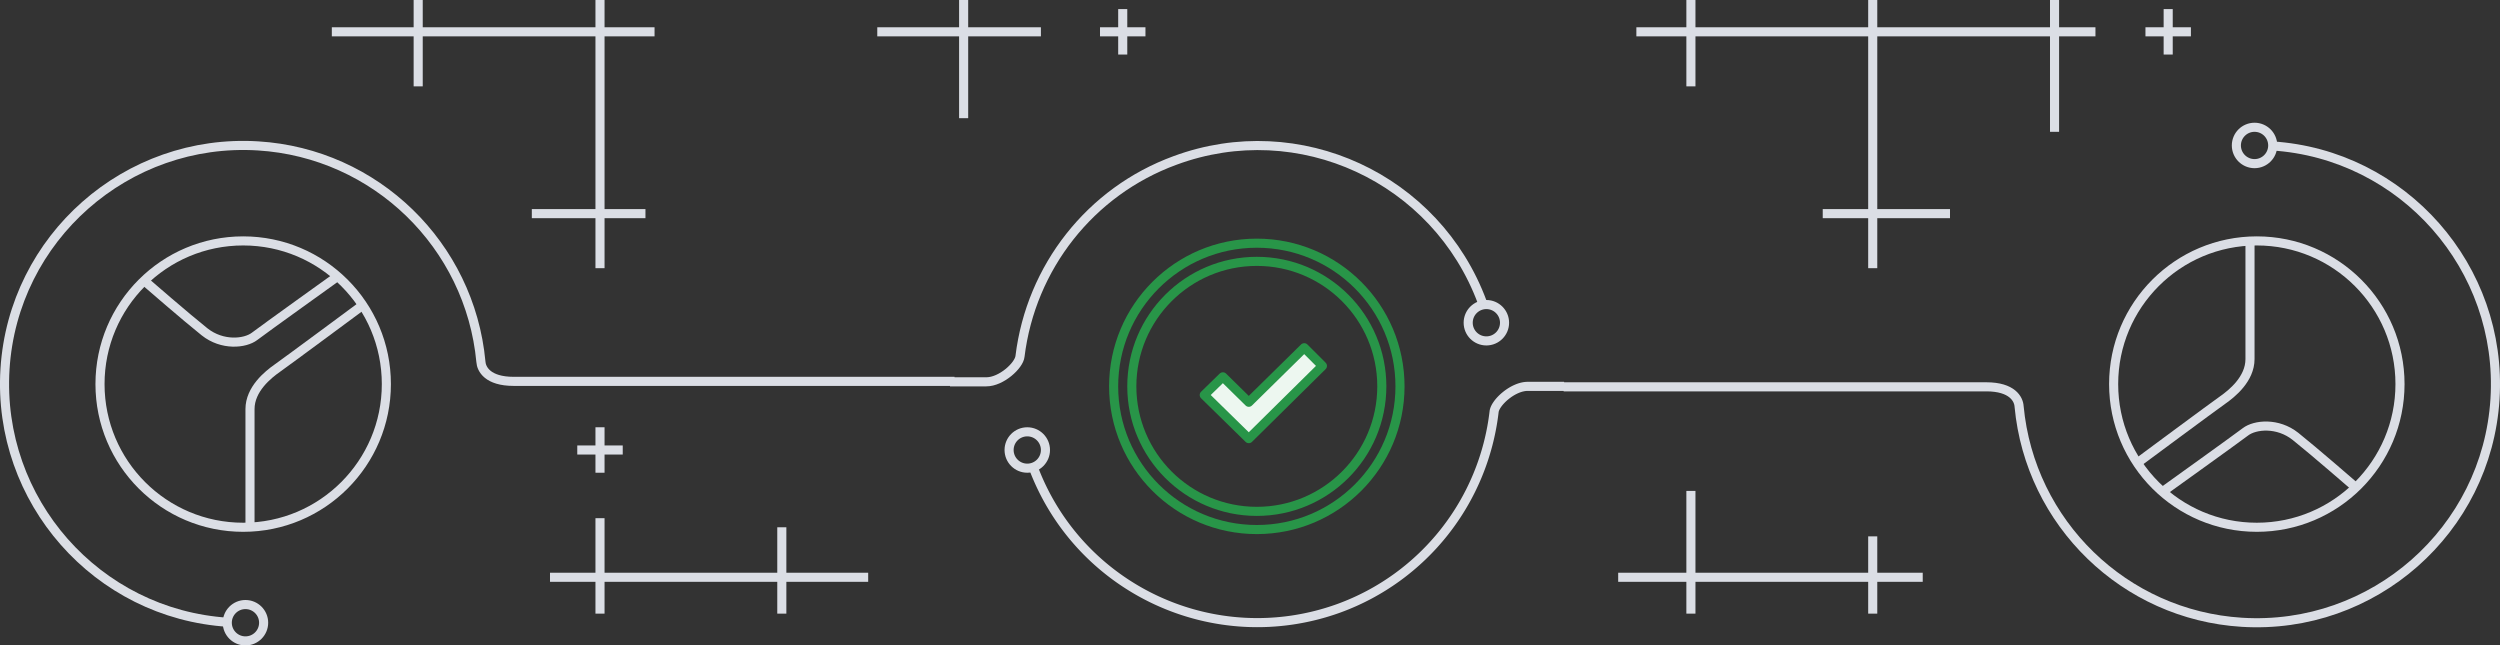<svg version="1.1" id="Слой_1" xmlns="http://www.w3.org/2000/svg" x="0" y="0" viewBox="0 0 550 142" xml:space="preserve"><rect x="0" y="0" width="550" height="142" fill="#333333" stroke="none"/><g id="images" transform="translate(-404 -340)"><g id="Группа_4_копия_3" fill="none"><path id="Эллипс_2047_копия_4" stroke="#DBDEE5" stroke-width="2" d="M454.2 476.9c-28.9-1.8-50.9-26.8-49.1-55.7 1.8-28.9 26.8-50.9 55.7-49.1 25.8 1.6 46.6 21.8 49 47.5.1 1.6 1.5 4.3 7.2 4.3h97"/><g id="Эллипс_2050" transform="translate(453 472)"><circle cx="5" cy="5" r="5"/><circle stroke="#DBDEE5" stroke-width="2" cx="5" cy="5" r="4"/></g><g id="Эллипс_2047_копия" transform="translate(425 392)"><circle cx="32.5" cy="32.5" r="32.5"/><circle stroke="#DBDEE5" stroke-width="2" cx="32.5" cy="32.5" r="31.5"/></g><path id="Фигура_1007" stroke="#DBDEE5" stroke-width="2" d="M484 407s-17 12.6-19 14-6 4.6-6 9v26"/><path id="Фигура_1008" stroke="#DBDEE5" stroke-width="2" d="M478 401s-15.9 11.4-18 13-7.1 2.1-11-1-13-11-13-11"/></g><g id="Группа_4_копия_4" fill="none"><path id="Эллипс_2047_копия_4-2" stroke="#DBDEE5" stroke-width="2" d="M903.8 372.1c28.9 1.8 50.9 26.8 49.1 55.7-1.8 28.9-26.8 50.9-55.7 49.1-25.8-1.6-46.6-21.8-49-47.5-.1-1.6-1.5-4.3-7.2-4.3h-93"/><g id="Эллипс_2050-2" transform="translate(895 367)"><circle cx="5" cy="5" r="5"/><circle stroke="#DBDEE5" stroke-width="2" cx="5" cy="5" r="4"/></g><g id="Эллипс_2047_копия-2" transform="translate(868 392)"><circle cx="32.5" cy="32.5" r="32.5"/><circle stroke="#DBDEE5" stroke-width="2" cx="32.5" cy="32.5" r="31.5"/></g><path id="Фигура_1007-2" stroke="#DBDEE5" stroke-width="2" d="M874 442s17-12.6 19-14 6-4.6 6-9v-26"/><path id="Фигура_1008-2" stroke="#DBDEE5" stroke-width="2" d="M880 448s15.9-11.4 18-13 7.1-2.1 11 1 13 11 13 11"/></g><g id="Группа_4"><path id="Эллипс_2047_копия_5" fill="none" stroke="#DBDEE5" stroke-width="2" d="M631.2 442.5c10 27.2 40.1 41.2 67.4 31.3a52.47 52.47 0 0034.1-43.2c.2-2 4.1-5.6 7.4-5.6h8"/><path id="Эллипс_2047_копия_6" fill="none" stroke="#DBDEE5" stroke-width="2" d="M730.1 406.5c-10.1-27.3-40.3-41.3-67.6-31.2-18.6 6.8-31.7 23.5-34.1 43.1-.2 2-4.1 5.6-7.4 5.6h-8"/><g id="Эллипс_2050_копия" transform="translate(726 406)" fill="none"><circle cx="5" cy="5" r="5"/><circle stroke="#DBDEE5" stroke-width="2" cx="5" cy="5" r="4"/></g><g id="Эллипс_2050_копия_2" transform="translate(625 434)" fill="none"><circle cx="5" cy="5" r="5"/><circle stroke="#DBDEE5" stroke-width="2" cx="5" cy="5" r="4"/></g><g id="Эллипс_2047_копия_3" transform="translate(649.168 392.5)" fill="none"><circle cx="31.332" cy="32.5" r="32.5"/><circle stroke="#289548" stroke-width="2" cx="31.332" cy="32.5" r="31.5"/></g><path id="check_копия_6" fill="#EDF7F0" stroke="#289548" stroke-width="2" stroke-linejoin="round" d="M690.932 416.5l-12.2 12-5.7-5.6-4.1 4 9.8 9.6 16.2-16-4-4z"/><g id="Эллипс_2047_копия_3-2" transform="translate(653.168 396.5)" fill="none"><circle cx="27.332" cy="28.5" r="28.5"/><circle stroke="#289548" stroke-width="2" cx="27.332" cy="28.5" r="27.5"/></g></g><path id="Прямоугольник_21" fill="#DBDEE5" d="M815 475v-7h-38v7h-2v-7h-15v-2h15v-18h2v18h38v-8h2v8h10v2h-10v7h-2zm-240 0v-7h-38v7h-2v-7h-10v-2h10v-12h2v12h38v-10h2v10h18v2h-18v7h-2zm-40-31v-4h-4v-2h4v-4h2v4h4v2h-4v4h-2zm280-45v-11h-10v-2h10v-38h-38v11h-2v-11h-11v-2h11v-6h2v6h38v-6h2v6h38v-6h2v6h8v2h-8v21h-2v-21h-38v38h16v2h-16v11h-2zm-280 0v-11h-14v-2h14v-38h-38v11h-2v-11h-18v-2h18v-6h2v6h38v-6h2v6h11v2h-11v38h9v2h-9v11h-2zm80-33v-18h-18v-2h18v-6h2v6h16v2h-16v18h-2zm265-14v-4h-4v-2h4v-4h2v4h4v2h-4v4h-2zm-230 0v-4h-4v-2h4v-4h2v4h4v2h-4v4h-2z"/></g></svg>